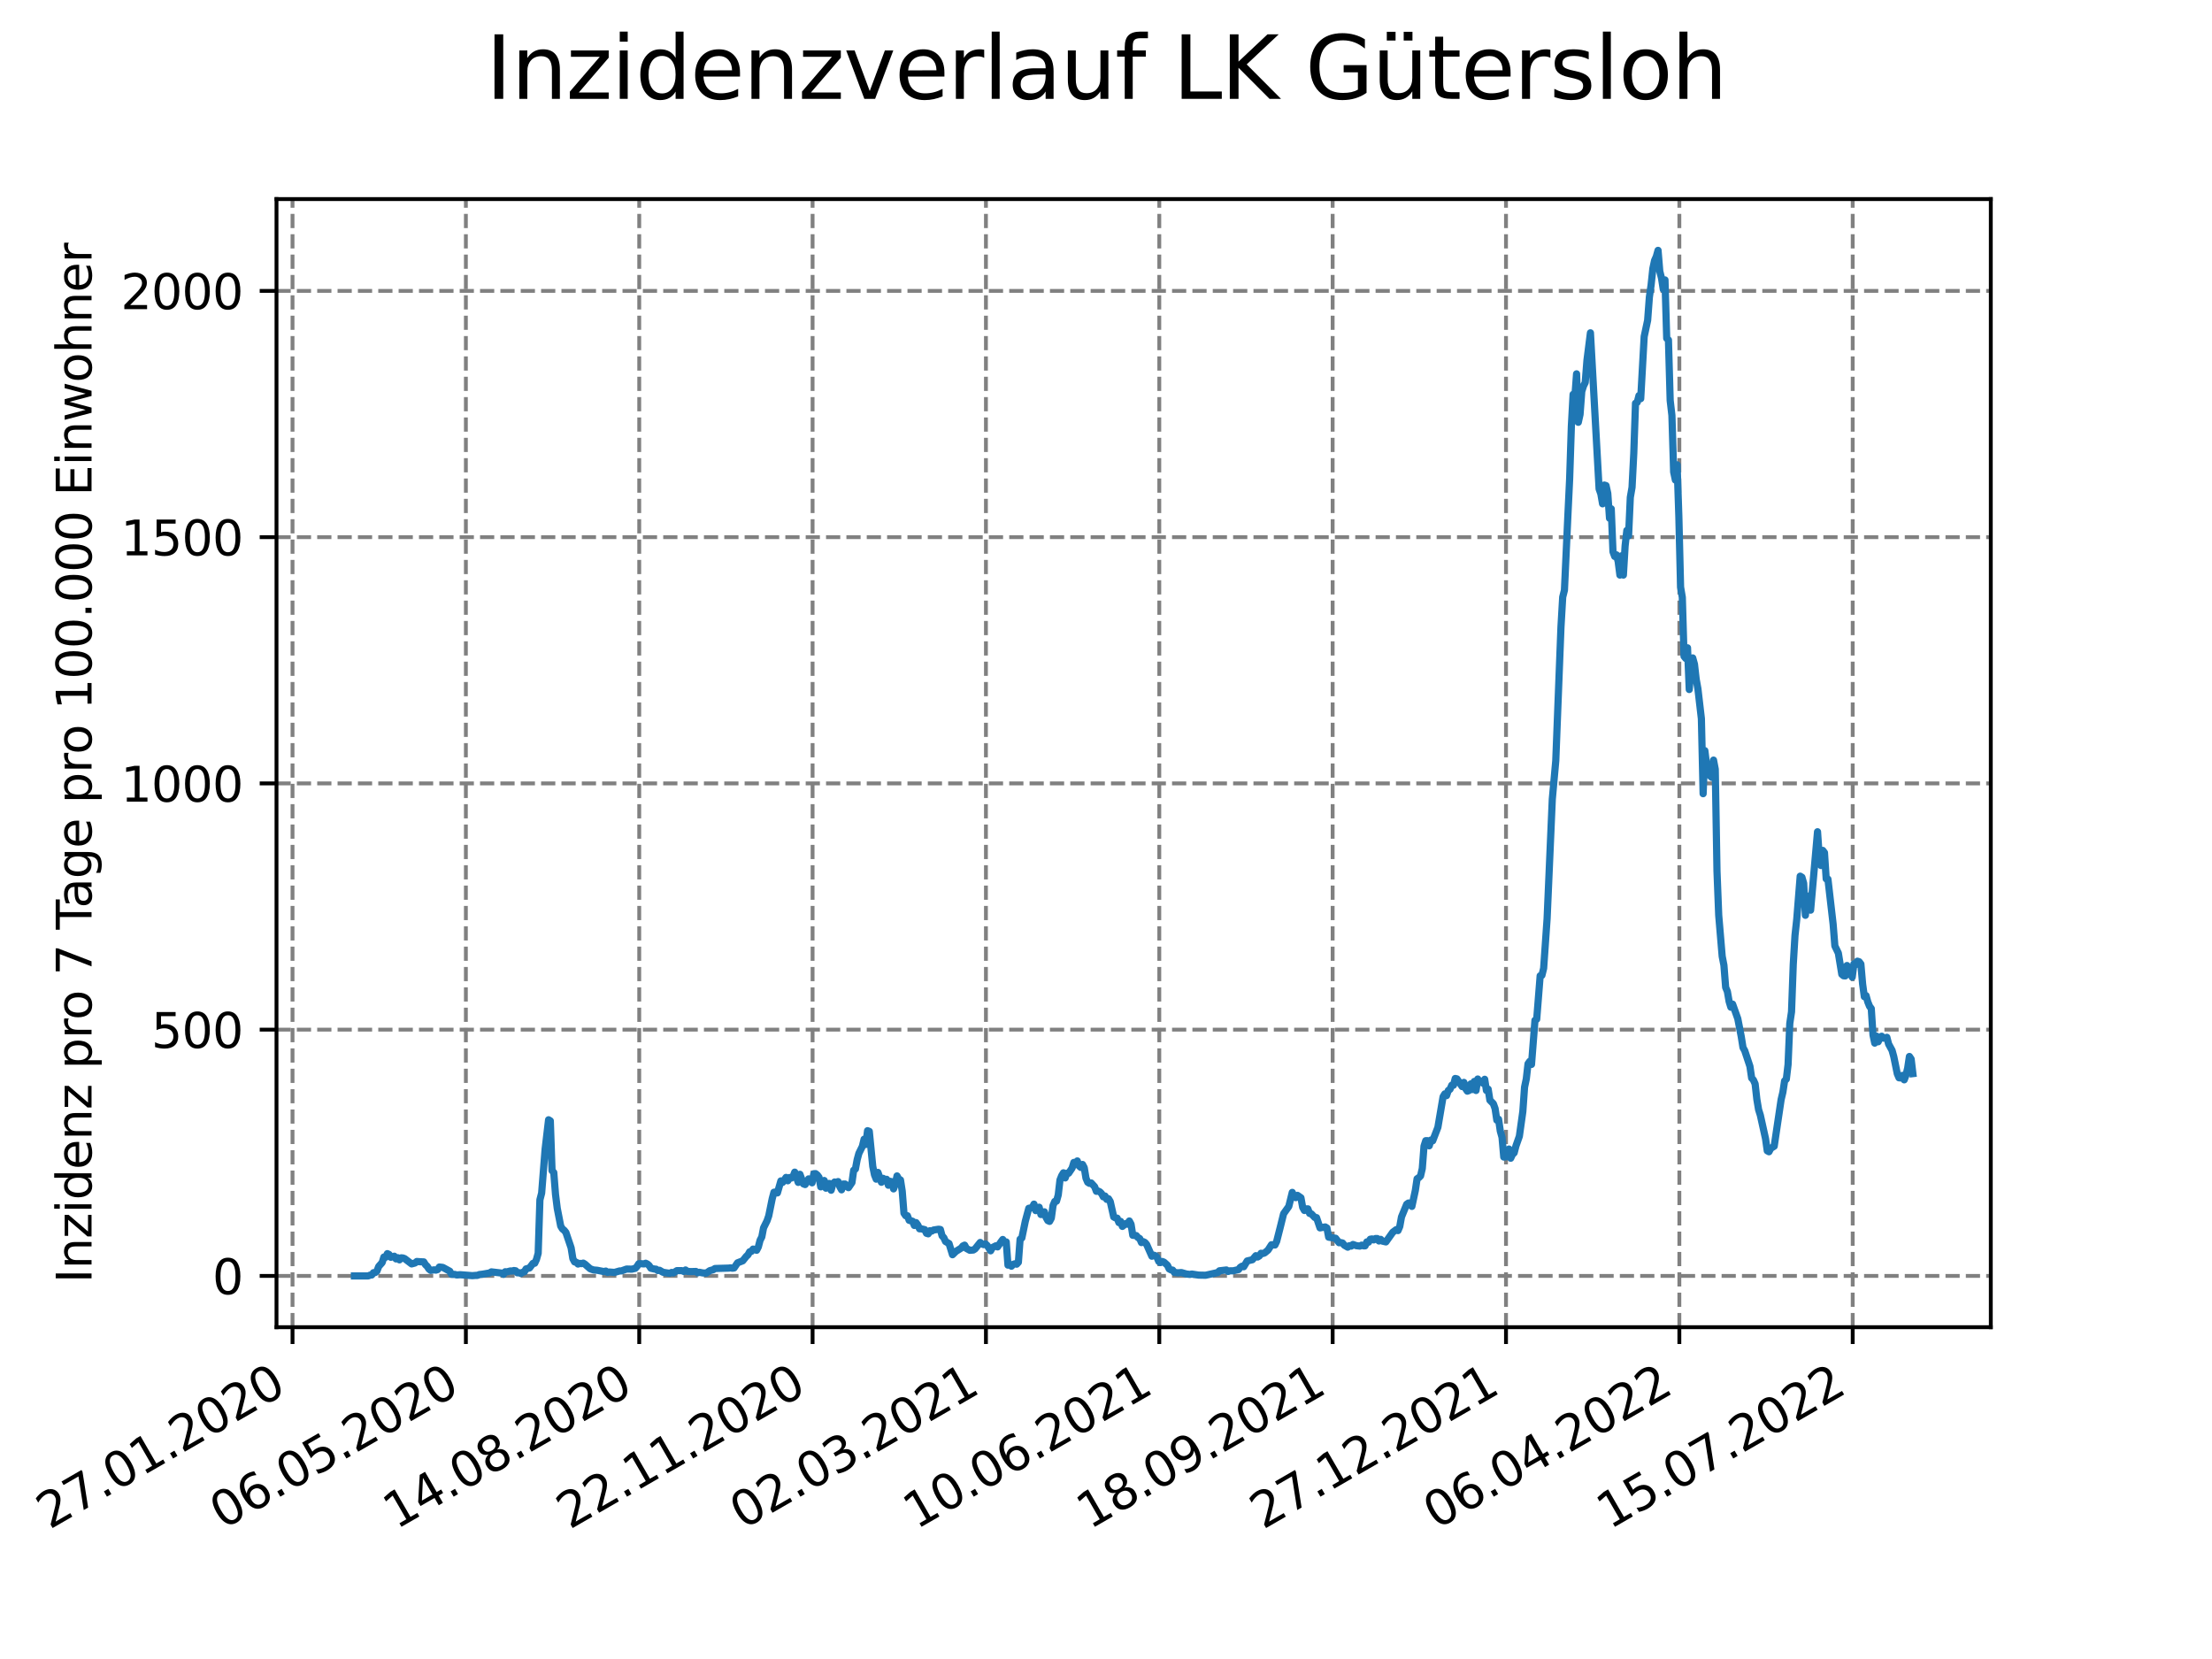 <?xml version="1.0" encoding="utf-8" standalone="no"?>
<!DOCTYPE svg PUBLIC "-//W3C//DTD SVG 1.1//EN"
  "http://www.w3.org/Graphics/SVG/1.1/DTD/svg11.dtd">
<svg xmlns:xlink="http://www.w3.org/1999/xlink" width="460.8pt" height="345.6pt" viewBox="0 0 460.8 345.6" xmlns="http://www.w3.org/2000/svg" version="1.1">
 <defs>
  <style type="text/css">*{stroke-linejoin: round; stroke-linecap: butt}</style>
 </defs>
 <g id="figure_1">
  <g id="patch_1">
   <path d="M 0 345.6 
L 460.8 345.6 
L 460.8 0 
L 0 0 
z
" style="fill: #ffffff"/>
  </g>
  <g id="axes_1">
   <g id="patch_2">
    <path d="M 57.6 276.48 
L 414.72 276.48 
L 414.72 41.472 
L 57.6 41.472 
z
" style="fill: #ffffff"/>
   </g>
   <g id="matplotlib.axis_1">
    <g id="xtick_1">
     <g id="line2d_1">
      <path d="M 60.937 276.48 
L 60.937 41.472 
" clip-path="url(#p14c1bae07d)" style="fill: none; stroke-dasharray: 2.96,1.28; stroke-dashoffset: 0; stroke: #808080; stroke-width: 0.8"/>
     </g>
     <g id="line2d_2">
      <defs>
       <path id="m62db47e6a3" d="M 0 0 
L 0 3.5 
" style="stroke: #000000; stroke-width: 0.8"/>
      </defs>
      <g>
       <use xlink:href="#m62db47e6a3" x="60.937" y="276.48" style="stroke: #000000; stroke-width: 0.8"/>
      </g>
     </g>
     <g id="text_1">
      <!-- 27.01.2020 -->
      <g transform="translate(10.312 318.689)rotate(-30)scale(0.1 -0.1)">
       <defs>
        <path id="DejaVuSans-32" d="M 1228 531 
L 3431 531 
L 3431 0 
L 469 0 
L 469 531 
Q 828 903 1448 1529 
Q 2069 2156 2228 2338 
Q 2531 2678 2651 2914 
Q 2772 3150 2772 3378 
Q 2772 3750 2511 3984 
Q 2250 4219 1831 4219 
Q 1534 4219 1204 4116 
Q 875 4013 500 3803 
L 500 4441 
Q 881 4594 1212 4672 
Q 1544 4750 1819 4750 
Q 2544 4750 2975 4387 
Q 3406 4025 3406 3419 
Q 3406 3131 3298 2873 
Q 3191 2616 2906 2266 
Q 2828 2175 2409 1742 
Q 1991 1309 1228 531 
z
" transform="scale(0.016)"/>
        <path id="DejaVuSans-37" d="M 525 4666 
L 3525 4666 
L 3525 4397 
L 1831 0 
L 1172 0 
L 2766 4134 
L 525 4134 
L 525 4666 
z
" transform="scale(0.016)"/>
        <path id="DejaVuSans-2e" d="M 684 794 
L 1344 794 
L 1344 0 
L 684 0 
L 684 794 
z
" transform="scale(0.016)"/>
        <path id="DejaVuSans-30" d="M 2034 4250 
Q 1547 4250 1301 3770 
Q 1056 3291 1056 2328 
Q 1056 1369 1301 889 
Q 1547 409 2034 409 
Q 2525 409 2770 889 
Q 3016 1369 3016 2328 
Q 3016 3291 2770 3770 
Q 2525 4250 2034 4250 
z
M 2034 4750 
Q 2819 4750 3233 4129 
Q 3647 3509 3647 2328 
Q 3647 1150 3233 529 
Q 2819 -91 2034 -91 
Q 1250 -91 836 529 
Q 422 1150 422 2328 
Q 422 3509 836 4129 
Q 1250 4750 2034 4750 
z
" transform="scale(0.016)"/>
        <path id="DejaVuSans-31" d="M 794 531 
L 1825 531 
L 1825 4091 
L 703 3866 
L 703 4441 
L 1819 4666 
L 2450 4666 
L 2450 531 
L 3481 531 
L 3481 0 
L 794 0 
L 794 531 
z
" transform="scale(0.016)"/>
       </defs>
       <use xlink:href="#DejaVuSans-32"/>
       <use xlink:href="#DejaVuSans-37" x="63.623"/>
       <use xlink:href="#DejaVuSans-2e" x="127.246"/>
       <use xlink:href="#DejaVuSans-30" x="159.033"/>
       <use xlink:href="#DejaVuSans-31" x="222.656"/>
       <use xlink:href="#DejaVuSans-2e" x="286.279"/>
       <use xlink:href="#DejaVuSans-32" x="318.066"/>
       <use xlink:href="#DejaVuSans-30" x="381.689"/>
       <use xlink:href="#DejaVuSans-32" x="445.312"/>
       <use xlink:href="#DejaVuSans-30" x="508.936"/>
      </g>
     </g>
    </g>
    <g id="xtick_2">
     <g id="line2d_3">
      <path d="M 97.05 276.48 
L 97.05 41.472 
" clip-path="url(#p14c1bae07d)" style="fill: none; stroke-dasharray: 2.96,1.28; stroke-dashoffset: 0; stroke: #808080; stroke-width: 0.8"/>
     </g>
     <g id="line2d_4">
      <g>
       <use xlink:href="#m62db47e6a3" x="97.05" y="276.48" style="stroke: #000000; stroke-width: 0.8"/>
      </g>
     </g>
     <g id="text_2">
      <!-- 06.05.2020 -->
      <g transform="translate(46.425 318.689)rotate(-30)scale(0.1 -0.1)">
       <defs>
        <path id="DejaVuSans-36" d="M 2113 2584 
Q 1688 2584 1439 2293 
Q 1191 2003 1191 1497 
Q 1191 994 1439 701 
Q 1688 409 2113 409 
Q 2538 409 2786 701 
Q 3034 994 3034 1497 
Q 3034 2003 2786 2293 
Q 2538 2584 2113 2584 
z
M 3366 4563 
L 3366 3988 
Q 3128 4100 2886 4159 
Q 2644 4219 2406 4219 
Q 1781 4219 1451 3797 
Q 1122 3375 1075 2522 
Q 1259 2794 1537 2939 
Q 1816 3084 2150 3084 
Q 2853 3084 3261 2657 
Q 3669 2231 3669 1497 
Q 3669 778 3244 343 
Q 2819 -91 2113 -91 
Q 1303 -91 875 529 
Q 447 1150 447 2328 
Q 447 3434 972 4092 
Q 1497 4750 2381 4750 
Q 2619 4750 2861 4703 
Q 3103 4656 3366 4563 
z
" transform="scale(0.016)"/>
        <path id="DejaVuSans-35" d="M 691 4666 
L 3169 4666 
L 3169 4134 
L 1269 4134 
L 1269 2991 
Q 1406 3038 1543 3061 
Q 1681 3084 1819 3084 
Q 2600 3084 3056 2656 
Q 3513 2228 3513 1497 
Q 3513 744 3044 326 
Q 2575 -91 1722 -91 
Q 1428 -91 1123 -41 
Q 819 9 494 109 
L 494 744 
Q 775 591 1075 516 
Q 1375 441 1709 441 
Q 2250 441 2565 725 
Q 2881 1009 2881 1497 
Q 2881 1984 2565 2268 
Q 2250 2553 1709 2553 
Q 1456 2553 1204 2497 
Q 953 2441 691 2322 
L 691 4666 
z
" transform="scale(0.016)"/>
       </defs>
       <use xlink:href="#DejaVuSans-30"/>
       <use xlink:href="#DejaVuSans-36" x="63.623"/>
       <use xlink:href="#DejaVuSans-2e" x="127.246"/>
       <use xlink:href="#DejaVuSans-30" x="159.033"/>
       <use xlink:href="#DejaVuSans-35" x="222.656"/>
       <use xlink:href="#DejaVuSans-2e" x="286.279"/>
       <use xlink:href="#DejaVuSans-32" x="318.066"/>
       <use xlink:href="#DejaVuSans-30" x="381.689"/>
       <use xlink:href="#DejaVuSans-32" x="445.312"/>
       <use xlink:href="#DejaVuSans-30" x="508.936"/>
      </g>
     </g>
    </g>
    <g id="xtick_3">
     <g id="line2d_5">
      <path d="M 133.163 276.48 
L 133.163 41.472 
" clip-path="url(#p14c1bae07d)" style="fill: none; stroke-dasharray: 2.96,1.28; stroke-dashoffset: 0; stroke: #808080; stroke-width: 0.8"/>
     </g>
     <g id="line2d_6">
      <g>
       <use xlink:href="#m62db47e6a3" x="133.163" y="276.48" style="stroke: #000000; stroke-width: 0.8"/>
      </g>
     </g>
     <g id="text_3">
      <!-- 14.08.2020 -->
      <g transform="translate(82.538 318.689)rotate(-30)scale(0.1 -0.1)">
       <defs>
        <path id="DejaVuSans-34" d="M 2419 4116 
L 825 1625 
L 2419 1625 
L 2419 4116 
z
M 2253 4666 
L 3047 4666 
L 3047 1625 
L 3713 1625 
L 3713 1100 
L 3047 1100 
L 3047 0 
L 2419 0 
L 2419 1100 
L 313 1100 
L 313 1709 
L 2253 4666 
z
" transform="scale(0.016)"/>
        <path id="DejaVuSans-38" d="M 2034 2216 
Q 1584 2216 1326 1975 
Q 1069 1734 1069 1313 
Q 1069 891 1326 650 
Q 1584 409 2034 409 
Q 2484 409 2743 651 
Q 3003 894 3003 1313 
Q 3003 1734 2745 1975 
Q 2488 2216 2034 2216 
z
M 1403 2484 
Q 997 2584 770 2862 
Q 544 3141 544 3541 
Q 544 4100 942 4425 
Q 1341 4750 2034 4750 
Q 2731 4750 3128 4425 
Q 3525 4100 3525 3541 
Q 3525 3141 3298 2862 
Q 3072 2584 2669 2484 
Q 3125 2378 3379 2068 
Q 3634 1759 3634 1313 
Q 3634 634 3220 271 
Q 2806 -91 2034 -91 
Q 1263 -91 848 271 
Q 434 634 434 1313 
Q 434 1759 690 2068 
Q 947 2378 1403 2484 
z
M 1172 3481 
Q 1172 3119 1398 2916 
Q 1625 2713 2034 2713 
Q 2441 2713 2670 2916 
Q 2900 3119 2900 3481 
Q 2900 3844 2670 4047 
Q 2441 4250 2034 4250 
Q 1625 4250 1398 4047 
Q 1172 3844 1172 3481 
z
" transform="scale(0.016)"/>
       </defs>
       <use xlink:href="#DejaVuSans-31"/>
       <use xlink:href="#DejaVuSans-34" x="63.623"/>
       <use xlink:href="#DejaVuSans-2e" x="127.246"/>
       <use xlink:href="#DejaVuSans-30" x="159.033"/>
       <use xlink:href="#DejaVuSans-38" x="222.656"/>
       <use xlink:href="#DejaVuSans-2e" x="286.279"/>
       <use xlink:href="#DejaVuSans-32" x="318.066"/>
       <use xlink:href="#DejaVuSans-30" x="381.689"/>
       <use xlink:href="#DejaVuSans-32" x="445.312"/>
       <use xlink:href="#DejaVuSans-30" x="508.936"/>
      </g>
     </g>
    </g>
    <g id="xtick_4">
     <g id="line2d_7">
      <path d="M 169.276 276.48 
L 169.276 41.472 
" clip-path="url(#p14c1bae07d)" style="fill: none; stroke-dasharray: 2.96,1.28; stroke-dashoffset: 0; stroke: #808080; stroke-width: 0.8"/>
     </g>
     <g id="line2d_8">
      <g>
       <use xlink:href="#m62db47e6a3" x="169.276" y="276.48" style="stroke: #000000; stroke-width: 0.8"/>
      </g>
     </g>
     <g id="text_4">
      <!-- 22.11.2020 -->
      <g transform="translate(118.651 318.689)rotate(-30)scale(0.1 -0.1)">
       <use xlink:href="#DejaVuSans-32"/>
       <use xlink:href="#DejaVuSans-32" x="63.623"/>
       <use xlink:href="#DejaVuSans-2e" x="127.246"/>
       <use xlink:href="#DejaVuSans-31" x="159.033"/>
       <use xlink:href="#DejaVuSans-31" x="222.656"/>
       <use xlink:href="#DejaVuSans-2e" x="286.279"/>
       <use xlink:href="#DejaVuSans-32" x="318.066"/>
       <use xlink:href="#DejaVuSans-30" x="381.689"/>
       <use xlink:href="#DejaVuSans-32" x="445.312"/>
       <use xlink:href="#DejaVuSans-30" x="508.936"/>
      </g>
     </g>
    </g>
    <g id="xtick_5">
     <g id="line2d_9">
      <path d="M 205.389 276.48 
L 205.389 41.472 
" clip-path="url(#p14c1bae07d)" style="fill: none; stroke-dasharray: 2.96,1.28; stroke-dashoffset: 0; stroke: #808080; stroke-width: 0.8"/>
     </g>
     <g id="line2d_10">
      <g>
       <use xlink:href="#m62db47e6a3" x="205.389" y="276.48" style="stroke: #000000; stroke-width: 0.8"/>
      </g>
     </g>
     <g id="text_5">
      <!-- 02.03.2021 -->
      <g transform="translate(154.764 318.689)rotate(-30)scale(0.1 -0.1)">
       <defs>
        <path id="DejaVuSans-33" d="M 2597 2516 
Q 3050 2419 3304 2112 
Q 3559 1806 3559 1356 
Q 3559 666 3084 287 
Q 2609 -91 1734 -91 
Q 1441 -91 1130 -33 
Q 819 25 488 141 
L 488 750 
Q 750 597 1062 519 
Q 1375 441 1716 441 
Q 2309 441 2620 675 
Q 2931 909 2931 1356 
Q 2931 1769 2642 2001 
Q 2353 2234 1838 2234 
L 1294 2234 
L 1294 2753 
L 1863 2753 
Q 2328 2753 2575 2939 
Q 2822 3125 2822 3475 
Q 2822 3834 2567 4026 
Q 2313 4219 1838 4219 
Q 1578 4219 1281 4162 
Q 984 4106 628 3988 
L 628 4550 
Q 988 4650 1302 4700 
Q 1616 4750 1894 4750 
Q 2613 4750 3031 4423 
Q 3450 4097 3450 3541 
Q 3450 3153 3228 2886 
Q 3006 2619 2597 2516 
z
" transform="scale(0.016)"/>
       </defs>
       <use xlink:href="#DejaVuSans-30"/>
       <use xlink:href="#DejaVuSans-32" x="63.623"/>
       <use xlink:href="#DejaVuSans-2e" x="127.246"/>
       <use xlink:href="#DejaVuSans-30" x="159.033"/>
       <use xlink:href="#DejaVuSans-33" x="222.656"/>
       <use xlink:href="#DejaVuSans-2e" x="286.279"/>
       <use xlink:href="#DejaVuSans-32" x="318.066"/>
       <use xlink:href="#DejaVuSans-30" x="381.689"/>
       <use xlink:href="#DejaVuSans-32" x="445.312"/>
       <use xlink:href="#DejaVuSans-31" x="508.936"/>
      </g>
     </g>
    </g>
    <g id="xtick_6">
     <g id="line2d_11">
      <path d="M 241.502 276.48 
L 241.502 41.472 
" clip-path="url(#p14c1bae07d)" style="fill: none; stroke-dasharray: 2.96,1.28; stroke-dashoffset: 0; stroke: #808080; stroke-width: 0.8"/>
     </g>
     <g id="line2d_12">
      <g>
       <use xlink:href="#m62db47e6a3" x="241.502" y="276.48" style="stroke: #000000; stroke-width: 0.8"/>
      </g>
     </g>
     <g id="text_6">
      <!-- 10.06.2021 -->
      <g transform="translate(190.876 318.689)rotate(-30)scale(0.1 -0.1)">
       <use xlink:href="#DejaVuSans-31"/>
       <use xlink:href="#DejaVuSans-30" x="63.623"/>
       <use xlink:href="#DejaVuSans-2e" x="127.246"/>
       <use xlink:href="#DejaVuSans-30" x="159.033"/>
       <use xlink:href="#DejaVuSans-36" x="222.656"/>
       <use xlink:href="#DejaVuSans-2e" x="286.279"/>
       <use xlink:href="#DejaVuSans-32" x="318.066"/>
       <use xlink:href="#DejaVuSans-30" x="381.689"/>
       <use xlink:href="#DejaVuSans-32" x="445.312"/>
       <use xlink:href="#DejaVuSans-31" x="508.936"/>
      </g>
     </g>
    </g>
    <g id="xtick_7">
     <g id="line2d_13">
      <path d="M 277.615 276.48 
L 277.615 41.472 
" clip-path="url(#p14c1bae07d)" style="fill: none; stroke-dasharray: 2.96,1.28; stroke-dashoffset: 0; stroke: #808080; stroke-width: 0.8"/>
     </g>
     <g id="line2d_14">
      <g>
       <use xlink:href="#m62db47e6a3" x="277.615" y="276.48" style="stroke: #000000; stroke-width: 0.8"/>
      </g>
     </g>
     <g id="text_7">
      <!-- 18.09.2021 -->
      <g transform="translate(226.989 318.689)rotate(-30)scale(0.1 -0.1)">
       <defs>
        <path id="DejaVuSans-39" d="M 703 97 
L 703 672 
Q 941 559 1184 500 
Q 1428 441 1663 441 
Q 2288 441 2617 861 
Q 2947 1281 2994 2138 
Q 2813 1869 2534 1725 
Q 2256 1581 1919 1581 
Q 1219 1581 811 2004 
Q 403 2428 403 3163 
Q 403 3881 828 4315 
Q 1253 4750 1959 4750 
Q 2769 4750 3195 4129 
Q 3622 3509 3622 2328 
Q 3622 1225 3098 567 
Q 2575 -91 1691 -91 
Q 1453 -91 1209 -44 
Q 966 3 703 97 
z
M 1959 2075 
Q 2384 2075 2632 2365 
Q 2881 2656 2881 3163 
Q 2881 3666 2632 3958 
Q 2384 4250 1959 4250 
Q 1534 4250 1286 3958 
Q 1038 3666 1038 3163 
Q 1038 2656 1286 2365 
Q 1534 2075 1959 2075 
z
" transform="scale(0.016)"/>
       </defs>
       <use xlink:href="#DejaVuSans-31"/>
       <use xlink:href="#DejaVuSans-38" x="63.623"/>
       <use xlink:href="#DejaVuSans-2e" x="127.246"/>
       <use xlink:href="#DejaVuSans-30" x="159.033"/>
       <use xlink:href="#DejaVuSans-39" x="222.656"/>
       <use xlink:href="#DejaVuSans-2e" x="286.279"/>
       <use xlink:href="#DejaVuSans-32" x="318.066"/>
       <use xlink:href="#DejaVuSans-30" x="381.689"/>
       <use xlink:href="#DejaVuSans-32" x="445.312"/>
       <use xlink:href="#DejaVuSans-31" x="508.936"/>
      </g>
     </g>
    </g>
    <g id="xtick_8">
     <g id="line2d_15">
      <path d="M 313.727 276.48 
L 313.727 41.472 
" clip-path="url(#p14c1bae07d)" style="fill: none; stroke-dasharray: 2.96,1.28; stroke-dashoffset: 0; stroke: #808080; stroke-width: 0.8"/>
     </g>
     <g id="line2d_16">
      <g>
       <use xlink:href="#m62db47e6a3" x="313.727" y="276.48" style="stroke: #000000; stroke-width: 0.8"/>
      </g>
     </g>
     <g id="text_8">
      <!-- 27.12.2021 -->
      <g transform="translate(263.102 318.689)rotate(-30)scale(0.1 -0.1)">
       <use xlink:href="#DejaVuSans-32"/>
       <use xlink:href="#DejaVuSans-37" x="63.623"/>
       <use xlink:href="#DejaVuSans-2e" x="127.246"/>
       <use xlink:href="#DejaVuSans-31" x="159.033"/>
       <use xlink:href="#DejaVuSans-32" x="222.656"/>
       <use xlink:href="#DejaVuSans-2e" x="286.279"/>
       <use xlink:href="#DejaVuSans-32" x="318.066"/>
       <use xlink:href="#DejaVuSans-30" x="381.689"/>
       <use xlink:href="#DejaVuSans-32" x="445.312"/>
       <use xlink:href="#DejaVuSans-31" x="508.936"/>
      </g>
     </g>
    </g>
    <g id="xtick_9">
     <g id="line2d_17">
      <path d="M 349.84 276.48 
L 349.84 41.472 
" clip-path="url(#p14c1bae07d)" style="fill: none; stroke-dasharray: 2.96,1.28; stroke-dashoffset: 0; stroke: #808080; stroke-width: 0.8"/>
     </g>
     <g id="line2d_18">
      <g>
       <use xlink:href="#m62db47e6a3" x="349.84" y="276.48" style="stroke: #000000; stroke-width: 0.8"/>
      </g>
     </g>
     <g id="text_9">
      <!-- 06.04.2022 -->
      <g transform="translate(299.215 318.689)rotate(-30)scale(0.1 -0.1)">
       <use xlink:href="#DejaVuSans-30"/>
       <use xlink:href="#DejaVuSans-36" x="63.623"/>
       <use xlink:href="#DejaVuSans-2e" x="127.246"/>
       <use xlink:href="#DejaVuSans-30" x="159.033"/>
       <use xlink:href="#DejaVuSans-34" x="222.656"/>
       <use xlink:href="#DejaVuSans-2e" x="286.279"/>
       <use xlink:href="#DejaVuSans-32" x="318.066"/>
       <use xlink:href="#DejaVuSans-30" x="381.689"/>
       <use xlink:href="#DejaVuSans-32" x="445.312"/>
       <use xlink:href="#DejaVuSans-32" x="508.936"/>
      </g>
     </g>
    </g>
    <g id="xtick_10">
     <g id="line2d_19">
      <path d="M 385.953 276.48 
L 385.953 41.472 
" clip-path="url(#p14c1bae07d)" style="fill: none; stroke-dasharray: 2.96,1.28; stroke-dashoffset: 0; stroke: #808080; stroke-width: 0.8"/>
     </g>
     <g id="line2d_20">
      <g>
       <use xlink:href="#m62db47e6a3" x="385.953" y="276.48" style="stroke: #000000; stroke-width: 0.8"/>
      </g>
     </g>
     <g id="text_10">
      <!-- 15.07.2022 -->
      <g transform="translate(335.328 318.689)rotate(-30)scale(0.1 -0.1)">
       <use xlink:href="#DejaVuSans-31"/>
       <use xlink:href="#DejaVuSans-35" x="63.623"/>
       <use xlink:href="#DejaVuSans-2e" x="127.246"/>
       <use xlink:href="#DejaVuSans-30" x="159.033"/>
       <use xlink:href="#DejaVuSans-37" x="222.656"/>
       <use xlink:href="#DejaVuSans-2e" x="286.279"/>
       <use xlink:href="#DejaVuSans-32" x="318.066"/>
       <use xlink:href="#DejaVuSans-30" x="381.689"/>
       <use xlink:href="#DejaVuSans-32" x="445.312"/>
       <use xlink:href="#DejaVuSans-32" x="508.936"/>
      </g>
     </g>
    </g>
   </g>
   <g id="matplotlib.axis_2">
    <g id="ytick_1">
     <g id="line2d_21">
      <path d="M 57.6 265.798 
L 414.72 265.798 
" clip-path="url(#p14c1bae07d)" style="fill: none; stroke-dasharray: 2.96,1.28; stroke-dashoffset: 0; stroke: #808080; stroke-width: 0.8"/>
     </g>
     <g id="line2d_22">
      <defs>
       <path id="m65466bac4e" d="M 0 0 
L -3.5 0 
" style="stroke: #000000; stroke-width: 0.8"/>
      </defs>
      <g>
       <use xlink:href="#m65466bac4e" x="57.6" y="265.798" style="stroke: #000000; stroke-width: 0.8"/>
      </g>
     </g>
     <g id="text_11">
      <!-- 0 -->
      <g transform="translate(44.237 269.597)scale(0.1 -0.1)">
       <use xlink:href="#DejaVuSans-30"/>
      </g>
     </g>
    </g>
    <g id="ytick_2">
     <g id="line2d_23">
      <path d="M 57.6 214.497 
L 414.72 214.497 
" clip-path="url(#p14c1bae07d)" style="fill: none; stroke-dasharray: 2.96,1.28; stroke-dashoffset: 0; stroke: #808080; stroke-width: 0.8"/>
     </g>
     <g id="line2d_24">
      <g>
       <use xlink:href="#m65466bac4e" x="57.6" y="214.497" style="stroke: #000000; stroke-width: 0.8"/>
      </g>
     </g>
     <g id="text_12">
      <!-- 500 -->
      <g transform="translate(31.512 218.296)scale(0.1 -0.1)">
       <use xlink:href="#DejaVuSans-35"/>
       <use xlink:href="#DejaVuSans-30" x="63.623"/>
       <use xlink:href="#DejaVuSans-30" x="127.246"/>
      </g>
     </g>
    </g>
    <g id="ytick_3">
     <g id="line2d_25">
      <path d="M 57.6 163.197 
L 414.72 163.197 
" clip-path="url(#p14c1bae07d)" style="fill: none; stroke-dasharray: 2.96,1.28; stroke-dashoffset: 0; stroke: #808080; stroke-width: 0.8"/>
     </g>
     <g id="line2d_26">
      <g>
       <use xlink:href="#m65466bac4e" x="57.6" y="163.197" style="stroke: #000000; stroke-width: 0.8"/>
      </g>
     </g>
     <g id="text_13">
      <!-- 1000 -->
      <g transform="translate(25.15 166.996)scale(0.1 -0.1)">
       <use xlink:href="#DejaVuSans-31"/>
       <use xlink:href="#DejaVuSans-30" x="63.623"/>
       <use xlink:href="#DejaVuSans-30" x="127.246"/>
       <use xlink:href="#DejaVuSans-30" x="190.869"/>
      </g>
     </g>
    </g>
    <g id="ytick_4">
     <g id="line2d_27">
      <path d="M 57.6 111.896 
L 414.72 111.896 
" clip-path="url(#p14c1bae07d)" style="fill: none; stroke-dasharray: 2.96,1.28; stroke-dashoffset: 0; stroke: #808080; stroke-width: 0.8"/>
     </g>
     <g id="line2d_28">
      <g>
       <use xlink:href="#m65466bac4e" x="57.6" y="111.896" style="stroke: #000000; stroke-width: 0.8"/>
      </g>
     </g>
     <g id="text_14">
      <!-- 1500 -->
      <g transform="translate(25.15 115.695)scale(0.1 -0.1)">
       <use xlink:href="#DejaVuSans-31"/>
       <use xlink:href="#DejaVuSans-35" x="63.623"/>
       <use xlink:href="#DejaVuSans-30" x="127.246"/>
       <use xlink:href="#DejaVuSans-30" x="190.869"/>
      </g>
     </g>
    </g>
    <g id="ytick_5">
     <g id="line2d_29">
      <path d="M 57.6 60.595 
L 414.72 60.595 
" clip-path="url(#p14c1bae07d)" style="fill: none; stroke-dasharray: 2.96,1.28; stroke-dashoffset: 0; stroke: #808080; stroke-width: 0.8"/>
     </g>
     <g id="line2d_30">
      <g>
       <use xlink:href="#m65466bac4e" x="57.6" y="60.595" style="stroke: #000000; stroke-width: 0.8"/>
      </g>
     </g>
     <g id="text_15">
      <!-- 2000 -->
      <g transform="translate(25.15 64.395)scale(0.1 -0.1)">
       <use xlink:href="#DejaVuSans-32"/>
       <use xlink:href="#DejaVuSans-30" x="63.623"/>
       <use xlink:href="#DejaVuSans-30" x="127.246"/>
       <use xlink:href="#DejaVuSans-30" x="190.869"/>
      </g>
     </g>
    </g>
    <g id="text_16">
     <!-- Inzidenz pro 7 Tage pro 100.000 Einwohner -->
     <g transform="translate(19.07 267.301)rotate(-90)scale(0.1 -0.1)">
      <defs>
       <path id="DejaVuSans-49" d="M 628 4666 
L 1259 4666 
L 1259 0 
L 628 0 
L 628 4666 
z
" transform="scale(0.016)"/>
       <path id="DejaVuSans-6e" d="M 3513 2113 
L 3513 0 
L 2938 0 
L 2938 2094 
Q 2938 2591 2744 2837 
Q 2550 3084 2163 3084 
Q 1697 3084 1428 2787 
Q 1159 2491 1159 1978 
L 1159 0 
L 581 0 
L 581 3500 
L 1159 3500 
L 1159 2956 
Q 1366 3272 1645 3428 
Q 1925 3584 2291 3584 
Q 2894 3584 3203 3211 
Q 3513 2838 3513 2113 
z
" transform="scale(0.016)"/>
       <path id="DejaVuSans-7a" d="M 353 3500 
L 3084 3500 
L 3084 2975 
L 922 459 
L 3084 459 
L 3084 0 
L 275 0 
L 275 525 
L 2438 3041 
L 353 3041 
L 353 3500 
z
" transform="scale(0.016)"/>
       <path id="DejaVuSans-69" d="M 603 3500 
L 1178 3500 
L 1178 0 
L 603 0 
L 603 3500 
z
M 603 4863 
L 1178 4863 
L 1178 4134 
L 603 4134 
L 603 4863 
z
" transform="scale(0.016)"/>
       <path id="DejaVuSans-64" d="M 2906 2969 
L 2906 4863 
L 3481 4863 
L 3481 0 
L 2906 0 
L 2906 525 
Q 2725 213 2448 61 
Q 2172 -91 1784 -91 
Q 1150 -91 751 415 
Q 353 922 353 1747 
Q 353 2572 751 3078 
Q 1150 3584 1784 3584 
Q 2172 3584 2448 3432 
Q 2725 3281 2906 2969 
z
M 947 1747 
Q 947 1113 1208 752 
Q 1469 391 1925 391 
Q 2381 391 2643 752 
Q 2906 1113 2906 1747 
Q 2906 2381 2643 2742 
Q 2381 3103 1925 3103 
Q 1469 3103 1208 2742 
Q 947 2381 947 1747 
z
" transform="scale(0.016)"/>
       <path id="DejaVuSans-65" d="M 3597 1894 
L 3597 1613 
L 953 1613 
Q 991 1019 1311 708 
Q 1631 397 2203 397 
Q 2534 397 2845 478 
Q 3156 559 3463 722 
L 3463 178 
Q 3153 47 2828 -22 
Q 2503 -91 2169 -91 
Q 1331 -91 842 396 
Q 353 884 353 1716 
Q 353 2575 817 3079 
Q 1281 3584 2069 3584 
Q 2775 3584 3186 3129 
Q 3597 2675 3597 1894 
z
M 3022 2063 
Q 3016 2534 2758 2815 
Q 2500 3097 2075 3097 
Q 1594 3097 1305 2825 
Q 1016 2553 972 2059 
L 3022 2063 
z
" transform="scale(0.016)"/>
       <path id="DejaVuSans-20" transform="scale(0.016)"/>
       <path id="DejaVuSans-70" d="M 1159 525 
L 1159 -1331 
L 581 -1331 
L 581 3500 
L 1159 3500 
L 1159 2969 
Q 1341 3281 1617 3432 
Q 1894 3584 2278 3584 
Q 2916 3584 3314 3078 
Q 3713 2572 3713 1747 
Q 3713 922 3314 415 
Q 2916 -91 2278 -91 
Q 1894 -91 1617 61 
Q 1341 213 1159 525 
z
M 3116 1747 
Q 3116 2381 2855 2742 
Q 2594 3103 2138 3103 
Q 1681 3103 1420 2742 
Q 1159 2381 1159 1747 
Q 1159 1113 1420 752 
Q 1681 391 2138 391 
Q 2594 391 2855 752 
Q 3116 1113 3116 1747 
z
" transform="scale(0.016)"/>
       <path id="DejaVuSans-72" d="M 2631 2963 
Q 2534 3019 2420 3045 
Q 2306 3072 2169 3072 
Q 1681 3072 1420 2755 
Q 1159 2438 1159 1844 
L 1159 0 
L 581 0 
L 581 3500 
L 1159 3500 
L 1159 2956 
Q 1341 3275 1631 3429 
Q 1922 3584 2338 3584 
Q 2397 3584 2469 3576 
Q 2541 3569 2628 3553 
L 2631 2963 
z
" transform="scale(0.016)"/>
       <path id="DejaVuSans-6f" d="M 1959 3097 
Q 1497 3097 1228 2736 
Q 959 2375 959 1747 
Q 959 1119 1226 758 
Q 1494 397 1959 397 
Q 2419 397 2687 759 
Q 2956 1122 2956 1747 
Q 2956 2369 2687 2733 
Q 2419 3097 1959 3097 
z
M 1959 3584 
Q 2709 3584 3137 3096 
Q 3566 2609 3566 1747 
Q 3566 888 3137 398 
Q 2709 -91 1959 -91 
Q 1206 -91 779 398 
Q 353 888 353 1747 
Q 353 2609 779 3096 
Q 1206 3584 1959 3584 
z
" transform="scale(0.016)"/>
       <path id="DejaVuSans-54" d="M -19 4666 
L 3928 4666 
L 3928 4134 
L 2272 4134 
L 2272 0 
L 1638 0 
L 1638 4134 
L -19 4134 
L -19 4666 
z
" transform="scale(0.016)"/>
       <path id="DejaVuSans-61" d="M 2194 1759 
Q 1497 1759 1228 1600 
Q 959 1441 959 1056 
Q 959 750 1161 570 
Q 1363 391 1709 391 
Q 2188 391 2477 730 
Q 2766 1069 2766 1631 
L 2766 1759 
L 2194 1759 
z
M 3341 1997 
L 3341 0 
L 2766 0 
L 2766 531 
Q 2569 213 2275 61 
Q 1981 -91 1556 -91 
Q 1019 -91 701 211 
Q 384 513 384 1019 
Q 384 1609 779 1909 
Q 1175 2209 1959 2209 
L 2766 2209 
L 2766 2266 
Q 2766 2663 2505 2880 
Q 2244 3097 1772 3097 
Q 1472 3097 1187 3025 
Q 903 2953 641 2809 
L 641 3341 
Q 956 3463 1253 3523 
Q 1550 3584 1831 3584 
Q 2591 3584 2966 3190 
Q 3341 2797 3341 1997 
z
" transform="scale(0.016)"/>
       <path id="DejaVuSans-67" d="M 2906 1791 
Q 2906 2416 2648 2759 
Q 2391 3103 1925 3103 
Q 1463 3103 1205 2759 
Q 947 2416 947 1791 
Q 947 1169 1205 825 
Q 1463 481 1925 481 
Q 2391 481 2648 825 
Q 2906 1169 2906 1791 
z
M 3481 434 
Q 3481 -459 3084 -895 
Q 2688 -1331 1869 -1331 
Q 1566 -1331 1297 -1286 
Q 1028 -1241 775 -1147 
L 775 -588 
Q 1028 -725 1275 -790 
Q 1522 -856 1778 -856 
Q 2344 -856 2625 -561 
Q 2906 -266 2906 331 
L 2906 616 
Q 2728 306 2450 153 
Q 2172 0 1784 0 
Q 1141 0 747 490 
Q 353 981 353 1791 
Q 353 2603 747 3093 
Q 1141 3584 1784 3584 
Q 2172 3584 2450 3431 
Q 2728 3278 2906 2969 
L 2906 3500 
L 3481 3500 
L 3481 434 
z
" transform="scale(0.016)"/>
       <path id="DejaVuSans-45" d="M 628 4666 
L 3578 4666 
L 3578 4134 
L 1259 4134 
L 1259 2753 
L 3481 2753 
L 3481 2222 
L 1259 2222 
L 1259 531 
L 3634 531 
L 3634 0 
L 628 0 
L 628 4666 
z
" transform="scale(0.016)"/>
       <path id="DejaVuSans-77" d="M 269 3500 
L 844 3500 
L 1563 769 
L 2278 3500 
L 2956 3500 
L 3675 769 
L 4391 3500 
L 4966 3500 
L 4050 0 
L 3372 0 
L 2619 2869 
L 1863 0 
L 1184 0 
L 269 3500 
z
" transform="scale(0.016)"/>
       <path id="DejaVuSans-68" d="M 3513 2113 
L 3513 0 
L 2938 0 
L 2938 2094 
Q 2938 2591 2744 2837 
Q 2550 3084 2163 3084 
Q 1697 3084 1428 2787 
Q 1159 2491 1159 1978 
L 1159 0 
L 581 0 
L 581 4863 
L 1159 4863 
L 1159 2956 
Q 1366 3272 1645 3428 
Q 1925 3584 2291 3584 
Q 2894 3584 3203 3211 
Q 3513 2838 3513 2113 
z
" transform="scale(0.016)"/>
      </defs>
      <use xlink:href="#DejaVuSans-49"/>
      <use xlink:href="#DejaVuSans-6e" x="29.492"/>
      <use xlink:href="#DejaVuSans-7a" x="92.871"/>
      <use xlink:href="#DejaVuSans-69" x="145.361"/>
      <use xlink:href="#DejaVuSans-64" x="173.145"/>
      <use xlink:href="#DejaVuSans-65" x="236.621"/>
      <use xlink:href="#DejaVuSans-6e" x="298.145"/>
      <use xlink:href="#DejaVuSans-7a" x="361.523"/>
      <use xlink:href="#DejaVuSans-20" x="414.014"/>
      <use xlink:href="#DejaVuSans-70" x="445.801"/>
      <use xlink:href="#DejaVuSans-72" x="509.277"/>
      <use xlink:href="#DejaVuSans-6f" x="548.141"/>
      <use xlink:href="#DejaVuSans-20" x="609.322"/>
      <use xlink:href="#DejaVuSans-37" x="641.109"/>
      <use xlink:href="#DejaVuSans-20" x="704.732"/>
      <use xlink:href="#DejaVuSans-54" x="736.52"/>
      <use xlink:href="#DejaVuSans-61" x="781.104"/>
      <use xlink:href="#DejaVuSans-67" x="842.383"/>
      <use xlink:href="#DejaVuSans-65" x="905.859"/>
      <use xlink:href="#DejaVuSans-20" x="967.383"/>
      <use xlink:href="#DejaVuSans-70" x="999.17"/>
      <use xlink:href="#DejaVuSans-72" x="1062.646"/>
      <use xlink:href="#DejaVuSans-6f" x="1101.51"/>
      <use xlink:href="#DejaVuSans-20" x="1162.691"/>
      <use xlink:href="#DejaVuSans-31" x="1194.479"/>
      <use xlink:href="#DejaVuSans-30" x="1258.102"/>
      <use xlink:href="#DejaVuSans-30" x="1321.725"/>
      <use xlink:href="#DejaVuSans-2e" x="1385.348"/>
      <use xlink:href="#DejaVuSans-30" x="1417.135"/>
      <use xlink:href="#DejaVuSans-30" x="1480.758"/>
      <use xlink:href="#DejaVuSans-30" x="1544.381"/>
      <use xlink:href="#DejaVuSans-20" x="1608.004"/>
      <use xlink:href="#DejaVuSans-45" x="1639.791"/>
      <use xlink:href="#DejaVuSans-69" x="1702.975"/>
      <use xlink:href="#DejaVuSans-6e" x="1730.758"/>
      <use xlink:href="#DejaVuSans-77" x="1794.137"/>
      <use xlink:href="#DejaVuSans-6f" x="1875.924"/>
      <use xlink:href="#DejaVuSans-68" x="1937.105"/>
      <use xlink:href="#DejaVuSans-6e" x="2000.484"/>
      <use xlink:href="#DejaVuSans-65" x="2063.863"/>
      <use xlink:href="#DejaVuSans-72" x="2125.387"/>
     </g>
    </g>
   </g>
   <g id="line2d_31">
    <path d="M 73.833 265.798 
L 76.722 265.798 
L 77.083 265.629 
L 77.444 265.601 
L 77.805 265.123 
L 78.166 265.095 
L 78.527 264.786 
L 78.889 263.83 
L 79.611 263.014 
L 79.972 261.862 
L 80.333 261.918 
L 80.694 261.159 
L 81.055 261.328 
L 81.416 261.918 
L 82.139 261.693 
L 82.5 262.255 
L 82.861 262.002 
L 83.222 262.452 
L 83.583 262.03 
L 83.944 262.059 
L 84.305 262.199 
L 85.75 263.296 
L 86.472 263.099 
L 86.833 262.79 
L 87.556 262.846 
L 88.278 262.874 
L 88.639 263.464 
L 89 263.802 
L 89.361 264.364 
L 89.722 264.645 
L 90.445 264.533 
L 90.806 264.589 
L 91.167 264.476 
L 91.528 263.942 
L 92.25 264.027 
L 93.695 264.814 
L 94.056 265.46 
L 94.778 265.489 
L 95.139 265.601 
L 95.862 265.545 
L 96.584 265.601 
L 98.389 265.742 
L 99.112 265.685 
L 99.473 265.685 
L 99.834 265.517 
L 100.556 265.432 
L 102.001 265.179 
L 102.362 264.954 
L 104.529 265.207 
L 104.89 265.46 
L 105.251 264.926 
L 105.612 264.954 
L 106.334 264.758 
L 106.695 264.786 
L 107.057 264.673 
L 107.418 264.729 
L 107.779 265.151 
L 108.14 265.123 
L 108.501 265.292 
L 108.862 265.039 
L 109.223 264.954 
L 109.584 264.336 
L 110.307 264.139 
L 111.029 263.183 
L 111.39 263.155 
L 111.751 262.368 
L 112.112 261.075 
L 112.473 249.941 
L 112.835 248.535 
L 113.557 239.398 
L 114.279 233.269 
L 114.64 233.494 
L 115.001 243.868 
L 115.363 244.262 
L 115.724 248.817 
L 116.085 251.712 
L 116.807 255.423 
L 117.168 256.014 
L 117.529 256.295 
L 117.89 256.745 
L 118.974 259.95 
L 119.335 262.199 
L 119.696 262.874 
L 120.057 262.958 
L 120.418 263.324 
L 120.779 263.183 
L 121.141 263.239 
L 121.502 263.127 
L 121.863 263.352 
L 122.946 264.308 
L 123.668 264.561 
L 124.391 264.617 
L 125.835 264.898 
L 126.196 264.786 
L 126.557 265.067 
L 126.919 264.982 
L 128.002 265.067 
L 129.085 264.758 
L 129.447 264.758 
L 130.53 264.364 
L 131.613 264.392 
L 132.336 264.223 
L 132.697 263.83 
L 133.058 263.267 
L 133.419 263.239 
L 134.141 263.296 
L 134.502 263.155 
L 134.863 263.324 
L 135.225 263.633 
L 135.586 264.195 
L 136.308 264.364 
L 136.669 264.392 
L 137.03 264.673 
L 137.391 264.617 
L 138.114 265.039 
L 139.197 265.207 
L 139.558 265.236 
L 139.919 265.067 
L 140.28 265.179 
L 141.003 264.701 
L 142.086 264.701 
L 142.447 264.87 
L 142.808 264.561 
L 143.169 264.842 
L 143.892 264.898 
L 144.975 264.87 
L 145.336 265.151 
L 145.697 265.039 
L 146.42 265.179 
L 147.142 265.207 
L 147.864 264.701 
L 148.586 264.505 
L 148.947 264.252 
L 151.836 264.167 
L 152.198 264.111 
L 152.559 264.195 
L 152.92 264.139 
L 153.642 263.071 
L 154.726 262.649 
L 155.448 261.749 
L 155.809 261.412 
L 156.17 260.765 
L 156.531 260.681 
L 156.892 260.203 
L 157.615 260.456 
L 157.976 259.753 
L 158.337 258.376 
L 158.698 257.673 
L 159.059 255.789 
L 159.781 254.327 
L 160.142 253.287 
L 160.865 249.716 
L 161.226 248.367 
L 161.587 248.31 
L 161.948 248.507 
L 162.67 246.005 
L 163.031 246.314 
L 163.754 245.274 
L 164.115 245.977 
L 164.476 245.302 
L 164.837 245.415 
L 165.198 245.105 
L 165.559 244.178 
L 166.282 246.314 
L 166.643 244.627 
L 167.365 246.624 
L 167.726 246.764 
L 168.448 245.583 
L 168.81 245.668 
L 169.171 246.399 
L 169.532 244.515 
L 169.893 244.487 
L 170.254 244.768 
L 170.615 245.246 
L 170.976 247.242 
L 171.699 245.921 
L 172.06 247.523 
L 172.421 246.567 
L 172.782 246.539 
L 173.143 247.945 
L 173.504 246.624 
L 173.865 246.23 
L 174.226 246.314 
L 174.588 246.146 
L 174.949 247.214 
L 175.31 247.861 
L 175.671 246.652 
L 176.032 246.652 
L 176.393 247.158 
L 176.754 247.411 
L 177.477 246.342 
L 177.838 243.784 
L 178.199 243.531 
L 178.56 241.591 
L 178.921 240.27 
L 179.643 238.808 
L 180.005 237.318 
L 180.366 238.414 
L 180.727 235.546 
L 181.088 235.687 
L 181.81 242.969 
L 182.171 244.74 
L 182.532 245.64 
L 182.894 244.234 
L 183.616 246.286 
L 183.977 245.471 
L 184.338 245.921 
L 184.699 245.668 
L 185.06 246.905 
L 185.421 246.089 
L 185.783 246.174 
L 186.144 247.664 
L 186.505 246.68 
L 186.866 244.965 
L 187.227 245.611 
L 187.588 245.808 
L 187.949 248.142 
L 188.31 252.724 
L 188.672 253.259 
L 189.033 253.259 
L 189.394 254.215 
L 190.116 254.411 
L 190.477 255.283 
L 190.838 254.693 
L 191.199 255.199 
L 191.561 255.986 
L 191.922 255.986 
L 192.644 256.154 
L 193.005 256.914 
L 193.366 257.026 
L 193.727 256.379 
L 194.089 256.464 
L 194.45 256.239 
L 195.533 256.07 
L 195.894 256.126 
L 196.255 257.448 
L 196.616 257.841 
L 196.978 258.629 
L 197.7 259.05 
L 198.422 261.384 
L 199.144 260.681 
L 199.867 260.231 
L 200.228 260.006 
L 200.589 259.556 
L 200.95 259.388 
L 201.311 260.062 
L 202.033 260.456 
L 202.756 260.4 
L 203.117 260.175 
L 204.2 258.825 
L 204.561 259.135 
L 204.922 259.275 
L 205.284 259.135 
L 205.645 259.444 
L 206.367 260.568 
L 206.728 259.894 
L 207.45 259.528 
L 207.811 259.753 
L 208.534 258.685 
L 208.895 258.207 
L 209.256 258.91 
L 209.617 258.713 
L 209.978 263.549 
L 210.339 263.38 
L 210.7 263.774 
L 211.062 263.38 
L 211.423 263.267 
L 211.784 263.352 
L 212.145 262.958 
L 212.506 258.151 
L 212.867 257.898 
L 213.589 254.411 
L 214.312 251.712 
L 215.034 251.572 
L 215.395 250.841 
L 215.756 252.19 
L 216.117 252.05 
L 216.478 251.487 
L 216.84 253.006 
L 217.201 252.978 
L 217.562 252.443 
L 217.923 253.624 
L 218.284 254.271 
L 218.645 254.439 
L 219.006 253.765 
L 219.368 251.122 
L 219.729 250.279 
L 220.09 250.222 
L 220.451 248.929 
L 220.812 245.808 
L 221.173 244.909 
L 221.534 244.318 
L 221.895 245.387 
L 222.257 244.403 
L 222.618 244.403 
L 223.34 243.334 
L 223.701 242.153 
L 224.062 242.519 
L 224.423 241.844 
L 224.784 242.884 
L 225.146 243.194 
L 225.507 242.575 
L 225.868 243.25 
L 226.229 245.443 
L 226.59 246.286 
L 226.951 246.511 
L 227.312 246.427 
L 228.035 247.214 
L 228.396 248.17 
L 228.757 248.114 
L 229.118 248.282 
L 229.479 248.648 
L 229.84 249.323 
L 230.201 249.154 
L 230.563 249.857 
L 230.924 249.716 
L 231.285 250.307 
L 232.007 253.512 
L 232.368 253.708 
L 232.729 253.765 
L 233.09 254.693 
L 233.452 254.439 
L 233.813 255.48 
L 234.535 254.889 
L 234.896 255.03 
L 235.257 254.355 
L 235.618 255.03 
L 235.979 257.335 
L 236.702 257.392 
L 237.063 257.813 
L 237.424 258.01 
L 237.785 258.853 
L 238.146 258.657 
L 238.507 258.825 
L 238.868 259.247 
L 239.952 261.693 
L 240.313 261.468 
L 240.674 261.581 
L 241.035 261.946 
L 241.396 262.79 
L 241.757 263.014 
L 242.119 262.79 
L 242.48 262.93 
L 243.202 263.577 
L 243.563 264.336 
L 243.924 264.533 
L 244.285 264.589 
L 244.647 265.067 
L 245.369 265.151 
L 246.091 265.095 
L 247.174 265.404 
L 247.897 265.489 
L 248.258 265.404 
L 249.702 265.629 
L 251.147 265.657 
L 253.675 265.095 
L 254.036 264.729 
L 255.48 264.561 
L 255.842 264.87 
L 256.203 264.729 
L 256.925 264.729 
L 258.008 264.476 
L 258.369 263.998 
L 258.731 263.774 
L 259.092 263.886 
L 259.814 262.677 
L 260.897 262.424 
L 261.62 261.581 
L 261.981 261.862 
L 262.342 261.637 
L 262.703 261.075 
L 263.064 261.131 
L 263.425 261.018 
L 264.147 260.428 
L 264.87 259.303 
L 265.592 259.36 
L 265.953 258.6 
L 266.675 255.761 
L 267.398 252.837 
L 268.481 251.319 
L 269.203 248.395 
L 269.564 249.238 
L 269.926 249.491 
L 270.287 249.013 
L 271.009 249.519 
L 271.37 251.516 
L 271.731 252.162 
L 272.092 251.825 
L 272.453 251.825 
L 272.815 252.781 
L 273.176 252.865 
L 273.898 253.624 
L 274.259 253.652 
L 274.981 255.789 
L 276.065 255.592 
L 276.426 255.817 
L 276.787 257.729 
L 277.87 257.898 
L 278.231 257.954 
L 278.954 258.882 
L 279.315 258.853 
L 279.676 258.938 
L 280.037 259.388 
L 280.759 259.809 
L 281.121 259.5 
L 281.482 259.584 
L 281.843 259.247 
L 282.565 259.5 
L 283.287 259.584 
L 283.648 259.388 
L 284.01 259.528 
L 284.371 259.528 
L 284.732 258.713 
L 285.093 258.769 
L 285.454 258.151 
L 285.815 258.094 
L 286.176 258.291 
L 286.537 258.01 
L 286.899 258.01 
L 287.26 258.516 
L 287.621 258.179 
L 287.982 258.544 
L 288.704 258.713 
L 290.149 256.689 
L 290.871 256.154 
L 291.232 256.351 
L 291.593 255.508 
L 291.954 253.512 
L 293.038 250.869 
L 293.399 250.616 
L 293.76 250.616 
L 294.121 251.319 
L 294.843 247.973 
L 295.205 245.555 
L 295.566 245.33 
L 295.927 244.965 
L 296.288 243.419 
L 296.649 238.751 
L 297.01 237.627 
L 297.371 237.627 
L 297.732 238.695 
L 298.094 237.486 
L 298.455 237.655 
L 299.538 234.844 
L 300.621 228.461 
L 300.983 227.871 
L 301.344 228.237 
L 301.705 227.168 
L 302.066 226.915 
L 302.427 226.072 
L 302.788 226.072 
L 303.149 224.666 
L 303.51 224.75 
L 304.594 226.353 
L 304.955 225.481 
L 305.316 226.775 
L 305.677 227.309 
L 306.038 227.168 
L 306.399 225.791 
L 306.761 226.971 
L 307.122 225.285 
L 307.483 227.168 
L 307.844 224.778 
L 308.205 225.397 
L 308.566 225.256 
L 308.927 225.65 
L 309.289 224.835 
L 309.65 227.168 
L 310.011 226.887 
L 310.372 229.192 
L 311.094 229.923 
L 311.455 230.936 
L 311.816 233.353 
L 312.178 233.157 
L 312.539 235.631 
L 312.9 236.924 
L 313.261 241.029 
L 313.622 241.001 
L 313.983 239.679 
L 314.344 239.37 
L 314.705 241.282 
L 315.067 240.495 
L 315.428 240.157 
L 315.789 238.751 
L 316.511 236.699 
L 317.233 231.554 
L 317.594 226.465 
L 317.956 224.75 
L 318.317 221.602 
L 318.678 221.095 
L 319.039 221.742 
L 319.761 212.549 
L 320.122 212.324 
L 320.845 203.271 
L 321.206 203.186 
L 321.567 201.724 
L 322.289 191.378 
L 323.373 166.469 
L 324.095 158.484 
L 325.178 130.622 
L 325.539 124.381 
L 325.9 122.947 
L 326.623 107.287 
L 326.984 99.78 
L 327.345 88.76 
L 327.706 82.153 
L 328.067 82.715 
L 328.428 77.879 
L 328.789 87.972 
L 329.151 86.342 
L 329.512 81.534 
L 329.873 80.409 
L 330.234 79.678 
L 330.595 75.04 
L 331.317 69.332 
L 333.123 101.861 
L 333.484 102.873 
L 333.845 104.954 
L 334.206 101.046 
L 334.568 101.158 
L 334.929 102.789 
L 335.29 107.962 
L 335.651 105.994 
L 336.012 114.934 
L 336.373 115.918 
L 336.734 115.581 
L 337.095 116.987 
L 337.457 119.798 
L 337.818 115.778 
L 338.179 119.798 
L 338.54 113.725 
L 338.901 110.492 
L 339.262 111.617 
L 339.623 103.604 
L 339.984 101.524 
L 340.346 94.439 
L 340.707 84.008 
L 341.068 83.811 
L 341.429 82.406 
L 341.79 83.052 
L 342.512 70.119 
L 343.235 66.718 
L 343.596 61.882 
L 343.957 59.352 
L 344.318 55.95 
L 344.679 54.263 
L 345.04 53.447 
L 345.401 52.154 
L 345.763 56.512 
L 346.124 57.946 
L 346.485 60.251 
L 346.846 58.311 
L 347.207 70.485 
L 347.568 70.822 
L 347.929 83.418 
L 348.29 86.538 
L 348.652 98.319 
L 349.013 100.005 
L 349.374 96.828 
L 349.735 107.596 
L 350.096 122.3 
L 350.457 124.437 
L 350.818 136.723 
L 351.179 137.173 
L 351.541 134.952 
L 351.902 143.639 
L 352.263 138.607 
L 352.624 137.061 
L 352.985 138.354 
L 353.346 141.503 
L 353.707 143.499 
L 354.43 149.712 
L 354.791 165.344 
L 355.152 156.375 
L 355.513 159.271 
L 355.874 160.03 
L 356.235 161.605 
L 356.596 161.942 
L 356.957 158.343 
L 357.319 160.255 
L 357.68 181.482 
L 358.041 190.675 
L 358.763 199.222 
L 359.124 201.078 
L 359.485 205.689 
L 359.847 206.56 
L 360.208 208.641 
L 360.569 209.821 
L 360.93 209.175 
L 362.013 212.211 
L 362.736 215.95 
L 363.097 218.228 
L 363.458 218.874 
L 364.541 222.136 
L 364.902 224.582 
L 365.263 224.975 
L 365.625 225.791 
L 365.986 229.024 
L 366.347 231.161 
L 366.708 232.313 
L 367.791 237.205 
L 368.152 239.735 
L 368.514 239.932 
L 368.875 239.229 
L 369.597 238.78 
L 371.042 229.052 
L 371.403 227.534 
L 371.764 225.172 
L 372.125 224.807 
L 372.486 221.77 
L 372.847 213.195 
L 373.208 210.777 
L 373.569 200.881 
L 373.931 194.864 
L 374.292 191.547 
L 375.014 182.522 
L 375.375 182.747 
L 375.736 184.012 
L 376.097 190.675 
L 376.458 186.711 
L 376.82 186.655 
L 377.181 189.607 
L 378.625 173.272 
L 378.986 178.445 
L 379.347 180.301 
L 379.709 177.152 
L 380.07 177.63 
L 380.431 183.084 
L 380.792 183.141 
L 381.875 192.531 
L 382.236 197.057 
L 382.959 198.547 
L 383.681 202.961 
L 384.042 203.271 
L 384.403 203.299 
L 384.764 201.134 
L 385.126 202.933 
L 385.487 201.64 
L 385.848 203.552 
L 386.209 200.769 
L 386.57 200.965 
L 386.931 200.234 
L 387.292 200.347 
L 387.653 200.825 
L 388.015 204.986 
L 388.376 207.628 
L 388.737 207.404 
L 389.098 208.725 
L 389.459 209.625 
L 389.82 210.103 
L 390.181 215.613 
L 390.542 217.3 
L 390.904 215.838 
L 391.265 217.019 
L 391.626 216.203 
L 391.987 215.866 
L 392.348 216.26 
L 392.709 216.232 
L 393.07 216.091 
L 393.431 217.497 
L 394.154 218.818 
L 394.515 220.14 
L 395.237 223.682 
L 395.598 224.525 
L 395.959 224.554 
L 396.321 224.019 
L 396.682 224.947 
L 397.043 223.991 
L 397.404 222.501 
L 397.765 220.083 
L 398.126 220.617 
L 398.487 223.654 
L 398.487 223.654 
" clip-path="url(#p14c1bae07d)" style="fill: none; stroke: #1f77b4; stroke-width: 1.5; stroke-linecap: square"/>
   </g>
   <g id="patch_3">
    <path d="M 57.6 276.48 
L 57.6 41.472 
" style="fill: none; stroke: #000000; stroke-width: 0.8; stroke-linejoin: miter; stroke-linecap: square"/>
   </g>
   <g id="patch_4">
    <path d="M 414.72 276.48 
L 414.72 41.472 
" style="fill: none; stroke: #000000; stroke-width: 0.8; stroke-linejoin: miter; stroke-linecap: square"/>
   </g>
   <g id="patch_5">
    <path d="M 57.6 276.48 
L 414.72 276.48 
" style="fill: none; stroke: #000000; stroke-width: 0.8; stroke-linejoin: miter; stroke-linecap: square"/>
   </g>
   <g id="patch_6">
    <path d="M 57.6 41.472 
L 414.72 41.472 
" style="fill: none; stroke: #000000; stroke-width: 0.8; stroke-linejoin: miter; stroke-linecap: square"/>
   </g>
  </g>
  <g id="text_17">
   <!-- Inzidenzverlauf LK Gütersloh -->
   <g transform="translate(101.206 20.589)scale(0.18 -0.18)">
    <defs>
     <path id="DejaVuSans-76" d="M 191 3500 
L 800 3500 
L 1894 563 
L 2988 3500 
L 3597 3500 
L 2284 0 
L 1503 0 
L 191 3500 
z
" transform="scale(0.016)"/>
     <path id="DejaVuSans-6c" d="M 603 4863 
L 1178 4863 
L 1178 0 
L 603 0 
L 603 4863 
z
" transform="scale(0.016)"/>
     <path id="DejaVuSans-75" d="M 544 1381 
L 544 3500 
L 1119 3500 
L 1119 1403 
Q 1119 906 1312 657 
Q 1506 409 1894 409 
Q 2359 409 2629 706 
Q 2900 1003 2900 1516 
L 2900 3500 
L 3475 3500 
L 3475 0 
L 2900 0 
L 2900 538 
Q 2691 219 2414 64 
Q 2138 -91 1772 -91 
Q 1169 -91 856 284 
Q 544 659 544 1381 
z
M 1991 3584 
L 1991 3584 
z
" transform="scale(0.016)"/>
     <path id="DejaVuSans-66" d="M 2375 4863 
L 2375 4384 
L 1825 4384 
Q 1516 4384 1395 4259 
Q 1275 4134 1275 3809 
L 1275 3500 
L 2222 3500 
L 2222 3053 
L 1275 3053 
L 1275 0 
L 697 0 
L 697 3053 
L 147 3053 
L 147 3500 
L 697 3500 
L 697 3744 
Q 697 4328 969 4595 
Q 1241 4863 1831 4863 
L 2375 4863 
z
" transform="scale(0.016)"/>
     <path id="DejaVuSans-4c" d="M 628 4666 
L 1259 4666 
L 1259 531 
L 3531 531 
L 3531 0 
L 628 0 
L 628 4666 
z
" transform="scale(0.016)"/>
     <path id="DejaVuSans-4b" d="M 628 4666 
L 1259 4666 
L 1259 2694 
L 3353 4666 
L 4166 4666 
L 1850 2491 
L 4331 0 
L 3500 0 
L 1259 2247 
L 1259 0 
L 628 0 
L 628 4666 
z
" transform="scale(0.016)"/>
     <path id="DejaVuSans-47" d="M 3809 666 
L 3809 1919 
L 2778 1919 
L 2778 2438 
L 4434 2438 
L 4434 434 
Q 4069 175 3628 42 
Q 3188 -91 2688 -91 
Q 1594 -91 976 548 
Q 359 1188 359 2328 
Q 359 3472 976 4111 
Q 1594 4750 2688 4750 
Q 3144 4750 3555 4637 
Q 3966 4525 4313 4306 
L 4313 3634 
Q 3963 3931 3569 4081 
Q 3175 4231 2741 4231 
Q 1884 4231 1454 3753 
Q 1025 3275 1025 2328 
Q 1025 1384 1454 906 
Q 1884 428 2741 428 
Q 3075 428 3337 486 
Q 3600 544 3809 666 
z
" transform="scale(0.016)"/>
     <path id="DejaVuSans-fc" d="M 544 1381 
L 544 3500 
L 1119 3500 
L 1119 1403 
Q 1119 906 1312 657 
Q 1506 409 1894 409 
Q 2359 409 2629 706 
Q 2900 1003 2900 1516 
L 2900 3500 
L 3475 3500 
L 3475 0 
L 2900 0 
L 2900 538 
Q 2691 219 2414 64 
Q 2138 -91 1772 -91 
Q 1169 -91 856 284 
Q 544 659 544 1381 
z
M 1991 3584 
L 1991 3584 
z
M 2278 4850 
L 2912 4850 
L 2912 4219 
L 2278 4219 
L 2278 4850 
z
M 1056 4850 
L 1690 4850 
L 1690 4219 
L 1056 4219 
L 1056 4850 
z
" transform="scale(0.016)"/>
     <path id="DejaVuSans-74" d="M 1172 4494 
L 1172 3500 
L 2356 3500 
L 2356 3053 
L 1172 3053 
L 1172 1153 
Q 1172 725 1289 603 
Q 1406 481 1766 481 
L 2356 481 
L 2356 0 
L 1766 0 
Q 1100 0 847 248 
Q 594 497 594 1153 
L 594 3053 
L 172 3053 
L 172 3500 
L 594 3500 
L 594 4494 
L 1172 4494 
z
" transform="scale(0.016)"/>
     <path id="DejaVuSans-73" d="M 2834 3397 
L 2834 2853 
Q 2591 2978 2328 3040 
Q 2066 3103 1784 3103 
Q 1356 3103 1142 2972 
Q 928 2841 928 2578 
Q 928 2378 1081 2264 
Q 1234 2150 1697 2047 
L 1894 2003 
Q 2506 1872 2764 1633 
Q 3022 1394 3022 966 
Q 3022 478 2636 193 
Q 2250 -91 1575 -91 
Q 1294 -91 989 -36 
Q 684 19 347 128 
L 347 722 
Q 666 556 975 473 
Q 1284 391 1588 391 
Q 1994 391 2212 530 
Q 2431 669 2431 922 
Q 2431 1156 2273 1281 
Q 2116 1406 1581 1522 
L 1381 1569 
Q 847 1681 609 1914 
Q 372 2147 372 2553 
Q 372 3047 722 3315 
Q 1072 3584 1716 3584 
Q 2034 3584 2315 3537 
Q 2597 3491 2834 3397 
z
" transform="scale(0.016)"/>
    </defs>
    <use xlink:href="#DejaVuSans-49"/>
    <use xlink:href="#DejaVuSans-6e" x="29.492"/>
    <use xlink:href="#DejaVuSans-7a" x="92.871"/>
    <use xlink:href="#DejaVuSans-69" x="145.361"/>
    <use xlink:href="#DejaVuSans-64" x="173.145"/>
    <use xlink:href="#DejaVuSans-65" x="236.621"/>
    <use xlink:href="#DejaVuSans-6e" x="298.145"/>
    <use xlink:href="#DejaVuSans-7a" x="361.523"/>
    <use xlink:href="#DejaVuSans-76" x="414.014"/>
    <use xlink:href="#DejaVuSans-65" x="473.193"/>
    <use xlink:href="#DejaVuSans-72" x="534.717"/>
    <use xlink:href="#DejaVuSans-6c" x="575.83"/>
    <use xlink:href="#DejaVuSans-61" x="603.613"/>
    <use xlink:href="#DejaVuSans-75" x="664.893"/>
    <use xlink:href="#DejaVuSans-66" x="728.271"/>
    <use xlink:href="#DejaVuSans-20" x="763.477"/>
    <use xlink:href="#DejaVuSans-4c" x="795.264"/>
    <use xlink:href="#DejaVuSans-4b" x="850.977"/>
    <use xlink:href="#DejaVuSans-20" x="916.553"/>
    <use xlink:href="#DejaVuSans-47" x="948.34"/>
    <use xlink:href="#DejaVuSans-fc" x="1025.83"/>
    <use xlink:href="#DejaVuSans-74" x="1089.209"/>
    <use xlink:href="#DejaVuSans-65" x="1128.418"/>
    <use xlink:href="#DejaVuSans-72" x="1189.941"/>
    <use xlink:href="#DejaVuSans-73" x="1231.055"/>
    <use xlink:href="#DejaVuSans-6c" x="1283.154"/>
    <use xlink:href="#DejaVuSans-6f" x="1310.938"/>
    <use xlink:href="#DejaVuSans-68" x="1372.119"/>
   </g>
  </g>
 </g>
 <defs>
  <clipPath id="p14c1bae07d">
   <rect x="57.6" y="41.472" width="357.12" height="235.008"/>
  </clipPath>
 </defs>
</svg>

